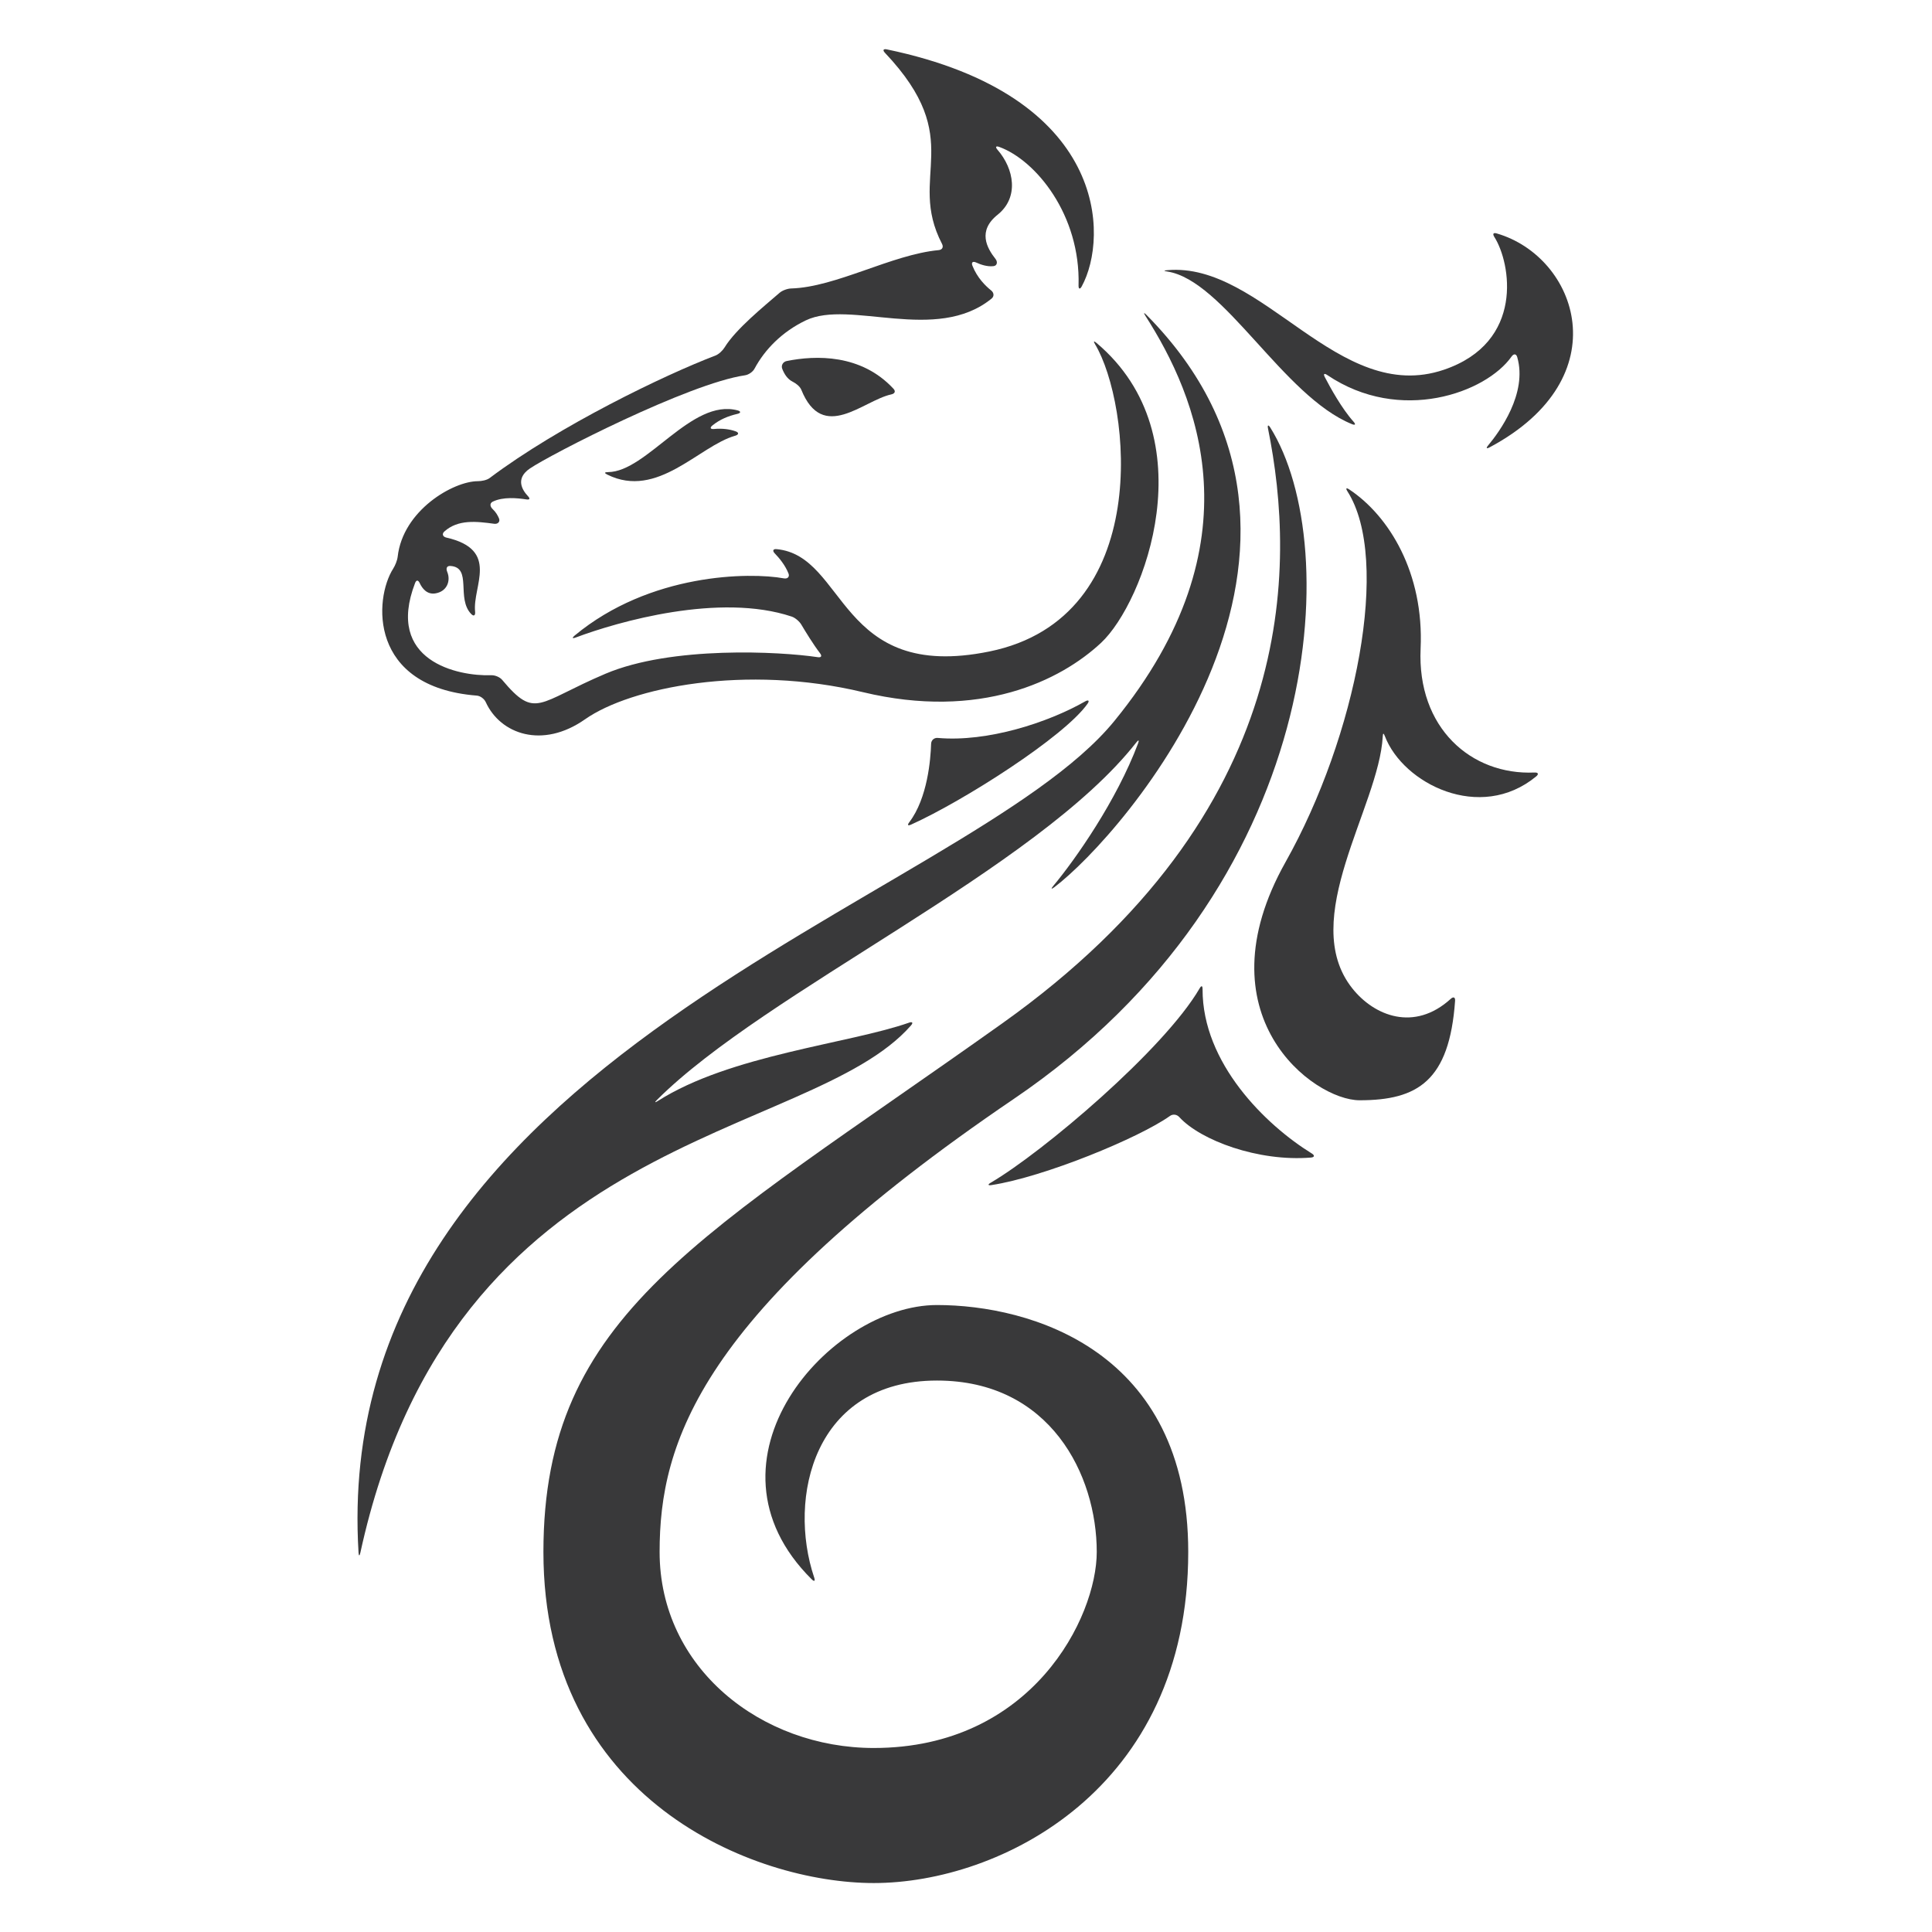 <?xml version="1.0" encoding="UTF-8" standalone="no"?>
<!-- Created with Inkscape (http://www.inkscape.org/) -->

<svg
   xmlns:dc="http://purl.org/dc/elements/1.1/"
   xmlns:cc="http://creativecommons.org/ns#"
   xmlns:rdf="http://www.w3.org/1999/02/22-rdf-syntax-ns#"
   xmlns:svg="http://www.w3.org/2000/svg"
   xmlns="http://www.w3.org/2000/svg"
   xmlns:sodipodi="http://sodipodi.sourceforge.net/DTD/sodipodi-0.dtd"
   xmlns:inkscape="http://www.inkscape.org/namespaces/inkscape"
   width="512"
   height="512"
   viewBox="0 0 135.467 135.467"
   version="1.1"
   id="svg1751"
   inkscape:version="0.92.2 5c3e80d, 2017-08-06"
   sodipodi:docname="cavallo-2.svg">
  <defs
     id="defs1745" />
  <sodipodi:namedview
     id="base"
     pagecolor="#ffffff"
     bordercolor="#666666"
     borderopacity="1.0"
     inkscape:pageopacity="0.0"
     inkscape:pageshadow="2"
     inkscape:zoom="0.35"
     inkscape:cx="-131.42857"
     inkscape:cy="537.14286"
     inkscape:document-units="px"
     inkscape:current-layer="layer1"
     showgrid="false"
     units="px"
     inkscape:window-width="1280"
     inkscape:window-height="942"
     inkscape:window-x="0"
     inkscape:window-y="21"
     inkscape:window-maximized="1" />
  <g
     inkscape:label="Livello 1"
     inkscape:groupmode="layer"
     id="layer1"
     transform="translate(0,-161.533)">
    <g
       transform="matrix(0.438,0,0,-0.438,158.715,214.242)"
       id="g1988">
      <path
         d="m -284.594,7.927 c 2.318,-5.085 9.036,-7.546 15.892,-2.732 7.285,5.115 25.729,8.834 44.484,4.339 18.753,-4.496 31.616,1.825 38.127,7.905 6.87,6.413 17.051,32.983 -0.73,47.997 -0.447,0.378 -0.535,0.29 -0.234,-0.212 5.681,-9.479 9.588,-43.784 -16.938,-49.181 -24.246,-4.931 -22.816,15.328 -34.045,16.388 -0.584,0.055 -0.698,-0.267 -0.291,-0.688 0.69,-0.712 1.672,-1.882 2.193,-3.212 0.213,-0.546 -0.165,-0.886 -0.741,-0.779 -5.455,1.007 -21.441,0.854 -33.5,-9.159 -0.45,-0.374 -0.365,-0.512 0.184,-0.307 6.771,2.543 23.052,7.195 34.572,3.348 0.555,-0.185 1.233,-0.771 1.532,-1.275 0.693,-1.168 1.938,-3.201 2.996,-4.585 0.355,-0.465 0.21,-0.724 -0.37,-0.637 -5.977,0.903 -23.384,1.843 -33.985,-2.659 -10.876,-4.617 -11.153,-7.375 -16.53,-0.971 -0.376,0.448 -1.146,0.759 -1.732,0.739 -5.388,-0.188 -16.999,2.279 -12.209,14.749 0.21,0.547 0.505,0.513 0.754,-0.017 0.389,-0.828 1.146,-1.84 2.477,-1.635 1.864,0.287 2.522,1.99 1.921,3.448 -0.223,0.541 -0.092,0.981 0.493,0.947 3.564,-0.213 0.89,-5.208 3.366,-7.713 0.412,-0.416 0.666,-0.187 0.602,0.395 -0.444,4.07 4.011,9.907 -4.605,11.861 -0.572,0.129 -0.751,0.586 -0.314,0.977 2.182,1.952 5.09,1.625 7.986,1.231 0.58,-0.079 0.981,0.334 0.754,0.874 -0.193,0.461 -0.507,1.008 -1.007,1.477 -0.428,0.4 -0.514,0.938 0.014,1.194 1.662,0.806 3.94,0.577 5.358,0.359 0.579,-0.089 0.661,0.112 0.26,0.539 -0.917,0.979 -2.028,2.803 0.32,4.405 3.277,2.233 25.411,13.61 34.442,14.924 0.579,0.085 1.248,0.544 1.525,1.061 1.637,3.057 4.398,5.904 8.21,7.73 7.067,3.386 20.853,-3.741 29.734,3.485 0.456,0.37 0.389,0.945 -0.069,1.311 -0.886,0.706 -2.236,2.026 -2.995,3.96 -0.214,0.545 0.077,0.749 0.608,0.503 0.729,-0.337 1.783,-0.698 2.775,-0.576 0.582,0.071 0.685,0.681 0.323,1.14 -1.409,1.786 -2.904,4.503 0.33,7.091 3.473,2.778 2.624,7.371 -0.017,10.398 -0.385,0.442 -0.274,0.656 0.277,0.456 5.841,-2.126 13.021,-10.864 12.696,-22.176 -0.016,-0.586 0.224,-0.671 0.505,-0.157 4.335,7.907 4.284,30.569 -31.194,37.947 -0.573,0.119 -0.705,-0.127 -0.302,-0.553 13.275,-14.032 3.432,-19.596 9.135,-30.586 0.27,-0.52 0.037,-0.943 -0.546,-0.997 -7.491,-0.701 -16.436,-5.933 -23.612,-6.139 -0.585,-0.017 -1.41,-0.313 -1.852,-0.698 -2.393,-2.078 -6.994,-5.784 -8.796,-8.735 -0.305,-0.501 -0.932,-1.103 -1.48,-1.311 -8.046,-3.061 -24.957,-11.204 -36.135,-19.604 -0.468,-0.352 -1.305,-0.501 -1.891,-0.503 -3.924,-0.008 -12.002,-4.657 -12.833,-12.104 -0.066,-0.582 -0.4,-1.402 -0.716,-1.896 -3.062,-4.791 -3.981,-18.954 13.382,-20.326 0.584,-0.046 1.199,-0.521 1.442,-1.055"
         style="fill:#39393a;fill-opacity:1;fill-rule:nonzero;stroke:none;stroke-width:0.1"
         id="path860"
         inkscape:connector-curvature="0" />
      <path
         d="m -216.847,-43.377 c -9.661,-3.38 -28.634,-5.16 -40.199,-12.53 -0.494,-0.315 -0.556,-0.242 -0.142,0.171 17.488,17.466 60.813,36.896 76.73,57.22 0.361,0.461 0.488,0.393 0.283,-0.156 -3.4,-9.083 -10.001,-18.536 -13.596,-22.838 -0.376,-0.45 -0.293,-0.544 0.174,-0.192 10.977,8.27 51.449,54.564 14.767,91.632 -0.412,0.417 -0.491,0.352 -0.175,-0.141 8.179,-12.776 18.398,-36.289 -4.995,-64.905 -23.84,-29.165 -125.801,-53.719 -120.966,-133.088 0.035,-0.585 0.168,-0.594 0.292,-0.021 14.8,67.939 71.693,65.632 88.144,84.4 0.386,0.44 0.236,0.643 -0.317,0.448"
         style="fill:#39393a;fill-opacity:1;fill-rule:nonzero;stroke:none;stroke-width:0.1"
         id="path862"
         inkscape:connector-curvature="0" />
      <path
         d="m -145.684,52.838 c -1.884,2.106 -3.743,5.491 -4.593,7.129 -0.27,0.52 -0.097,0.663 0.389,0.335 11.666,-7.878 25.441,-2.824 29.505,2.962 0.337,0.479 0.744,0.467 0.907,-0.095 1.678,-5.802 -2.854,-11.974 -4.654,-14.128 -0.376,-0.45 -0.275,-0.585 0.242,-0.308 20.951,11.185 14.01,30.5 1.13,34.238 -0.563,0.163 -0.692,-0.079 -0.377,-0.573 2.623,-4.117 4.901,-16.849 -8.09,-21.252 -16.916,-5.732 -28.978,17.303 -44.282,15.942 -0.584,-0.052 -0.576,-0.125 0.003,-0.213 9.06,-1.387 18.567,-19.968 29.566,-24.431 0.544,-0.22 0.644,-0.042 0.254,0.394"
         style="fill:#39393a;fill-opacity:1;fill-rule:nonzero;stroke:none;stroke-width:0.1"
         id="path864"
         inkscape:connector-curvature="0" />
      <path
         d="m -232.425,-132.48 c 0.416,-0.413 0.593,-0.293 0.407,0.262 -4.31,12.793 -0.053,31.552 19.654,31.552 18.134,0 25.575,-15.112 25.575,-27.433 0,-10.463 -10.344,-31.388 -35.687,-31.388 -18.018,0 -34.293,12.788 -34.293,31.388 0,17.358 6.284,38.29 56.727,72.537 49.884,33.864 52.923,88.45 41.036,107.453 -0.31,0.497 -0.483,0.422 -0.367,-0.152 4.467,-22.066 5.073,-61.343 -42.527,-95.213 -48.358,-34.409 -73.469,-46.496 -73.469,-84.625 0,-39.678 33.634,-53.009 52.893,-53.009 20.111,0 50.333,14.88 50.333,53.009 0,32.315 -25.34,39.523 -40.221,39.523 -17.212,0 -39.184,-24.926 -20.061,-43.904"
         style="fill:#39393a;fill-opacity:1;fill-rule:nonzero;stroke:none;stroke-width:0.1"
         id="path866"
         inkscape:connector-curvature="0" />
      <path
         d="m -146.367,41.987 c -0.487,0.324 -0.605,0.189 -0.29,-0.305 6.991,-10.936 1.402,-39.214 -9.91,-59.349 -13.757,-24.492 4.419,-38.13 11.858,-38.13 9.283,0 14.376,3.087 15.283,15.915 0.042,0.584 -0.263,0.713 -0.696,0.32 -5.849,-5.318 -12.248,-2.733 -15.751,1.669 -8.783,11.038 4.259,29.062 4.866,40.322 0.031,0.585 0.137,0.599 0.346,0.052 2.91,-7.59 15.239,-13.835 24.217,-6.434 0.451,0.372 0.323,0.65 -0.262,0.624 -10.132,-0.451 -18.822,7.13 -18.238,19.838 0.556,12.105 -5.044,21.238 -11.423,25.478"
         style="fill:#39393a;fill-opacity:1;fill-rule:nonzero;stroke:none;stroke-width:0.1"
         id="path868"
         inkscape:connector-curvature="0" />
      <path
         d="m -170.328,-37.894 c -5.691,-9.782 -25.144,-26.254 -33.436,-31.101 -0.506,-0.296 -0.453,-0.468 0.125,-0.379 8.384,1.282 23.598,7.532 28.569,11.066 0.478,0.339 1.099,0.254 1.493,-0.179 3.403,-3.728 12.656,-7.172 21.071,-6.482 0.584,0.047 0.643,0.344 0.144,0.652 -7.408,4.57 -17.52,14.47 -17.486,26.293 0.002,0.586 -0.185,0.637 -0.48,0.13"
         style="fill:#39393a;fill-opacity:1;fill-rule:nonzero;stroke:none;stroke-width:0.1"
         id="path870"
         inkscape:connector-curvature="0" />
      <path
         d="m -188.631,8.064 c -5.922,-3.379 -15.61,-6.562 -23.609,-5.856 -0.583,0.053 -1.047,-0.357 -1.065,-0.943 -0.077,-2.472 -0.567,-8.699 -3.488,-12.544 -0.354,-0.467 -0.247,-0.626 0.287,-0.386 8.281,3.724 24.53,14.056 28.25,19.357 0.336,0.479 0.134,0.662 -0.375,0.372"
         style="fill:#39393a;fill-opacity:1;fill-rule:nonzero;stroke:none;stroke-width:0.1"
         id="path872"
         inkscape:connector-curvature="0" />
      <path
         d="m -237.139,61.303 c 0.308,-0.79 0.792,-1.629 1.674,-2.071 0.523,-0.263 1.161,-0.745 1.38,-1.288 3.45,-8.531 9.885,-1.722 14.392,-0.745 0.573,0.125 0.756,0.483 0.358,0.912 -5.168,5.569 -12.43,5.378 -17.102,4.43 -0.574,-0.117 -0.915,-0.692 -0.702,-1.238"
         style="fill:#39393a;fill-opacity:1;fill-rule:nonzero;stroke:none;stroke-width:0.1"
         id="path874"
         inkscape:connector-curvature="0" />
      <path
         d="m -265.14,44.36 c 8.041,-3.986 14.659,4.583 20.47,6.226 0.564,0.159 0.644,0.492 0.094,0.695 -0.957,0.354 -2.201,0.509 -3.473,0.384 -0.583,-0.057 -0.727,0.187 -0.274,0.558 1.199,0.983 2.58,1.529 3.999,1.859 0.57,0.133 0.608,0.408 0.042,0.56 -7.367,1.975 -14.509,-9.833 -20.734,-9.88 -0.586,-0.004 -0.65,-0.142 -0.124,-0.402"
         style="fill:#39393a;fill-opacity:1;fill-rule:nonzero;stroke:none;stroke-width:0.1"
         id="path876"
         inkscape:connector-curvature="0" />
    </g>
  </g>
</svg>
